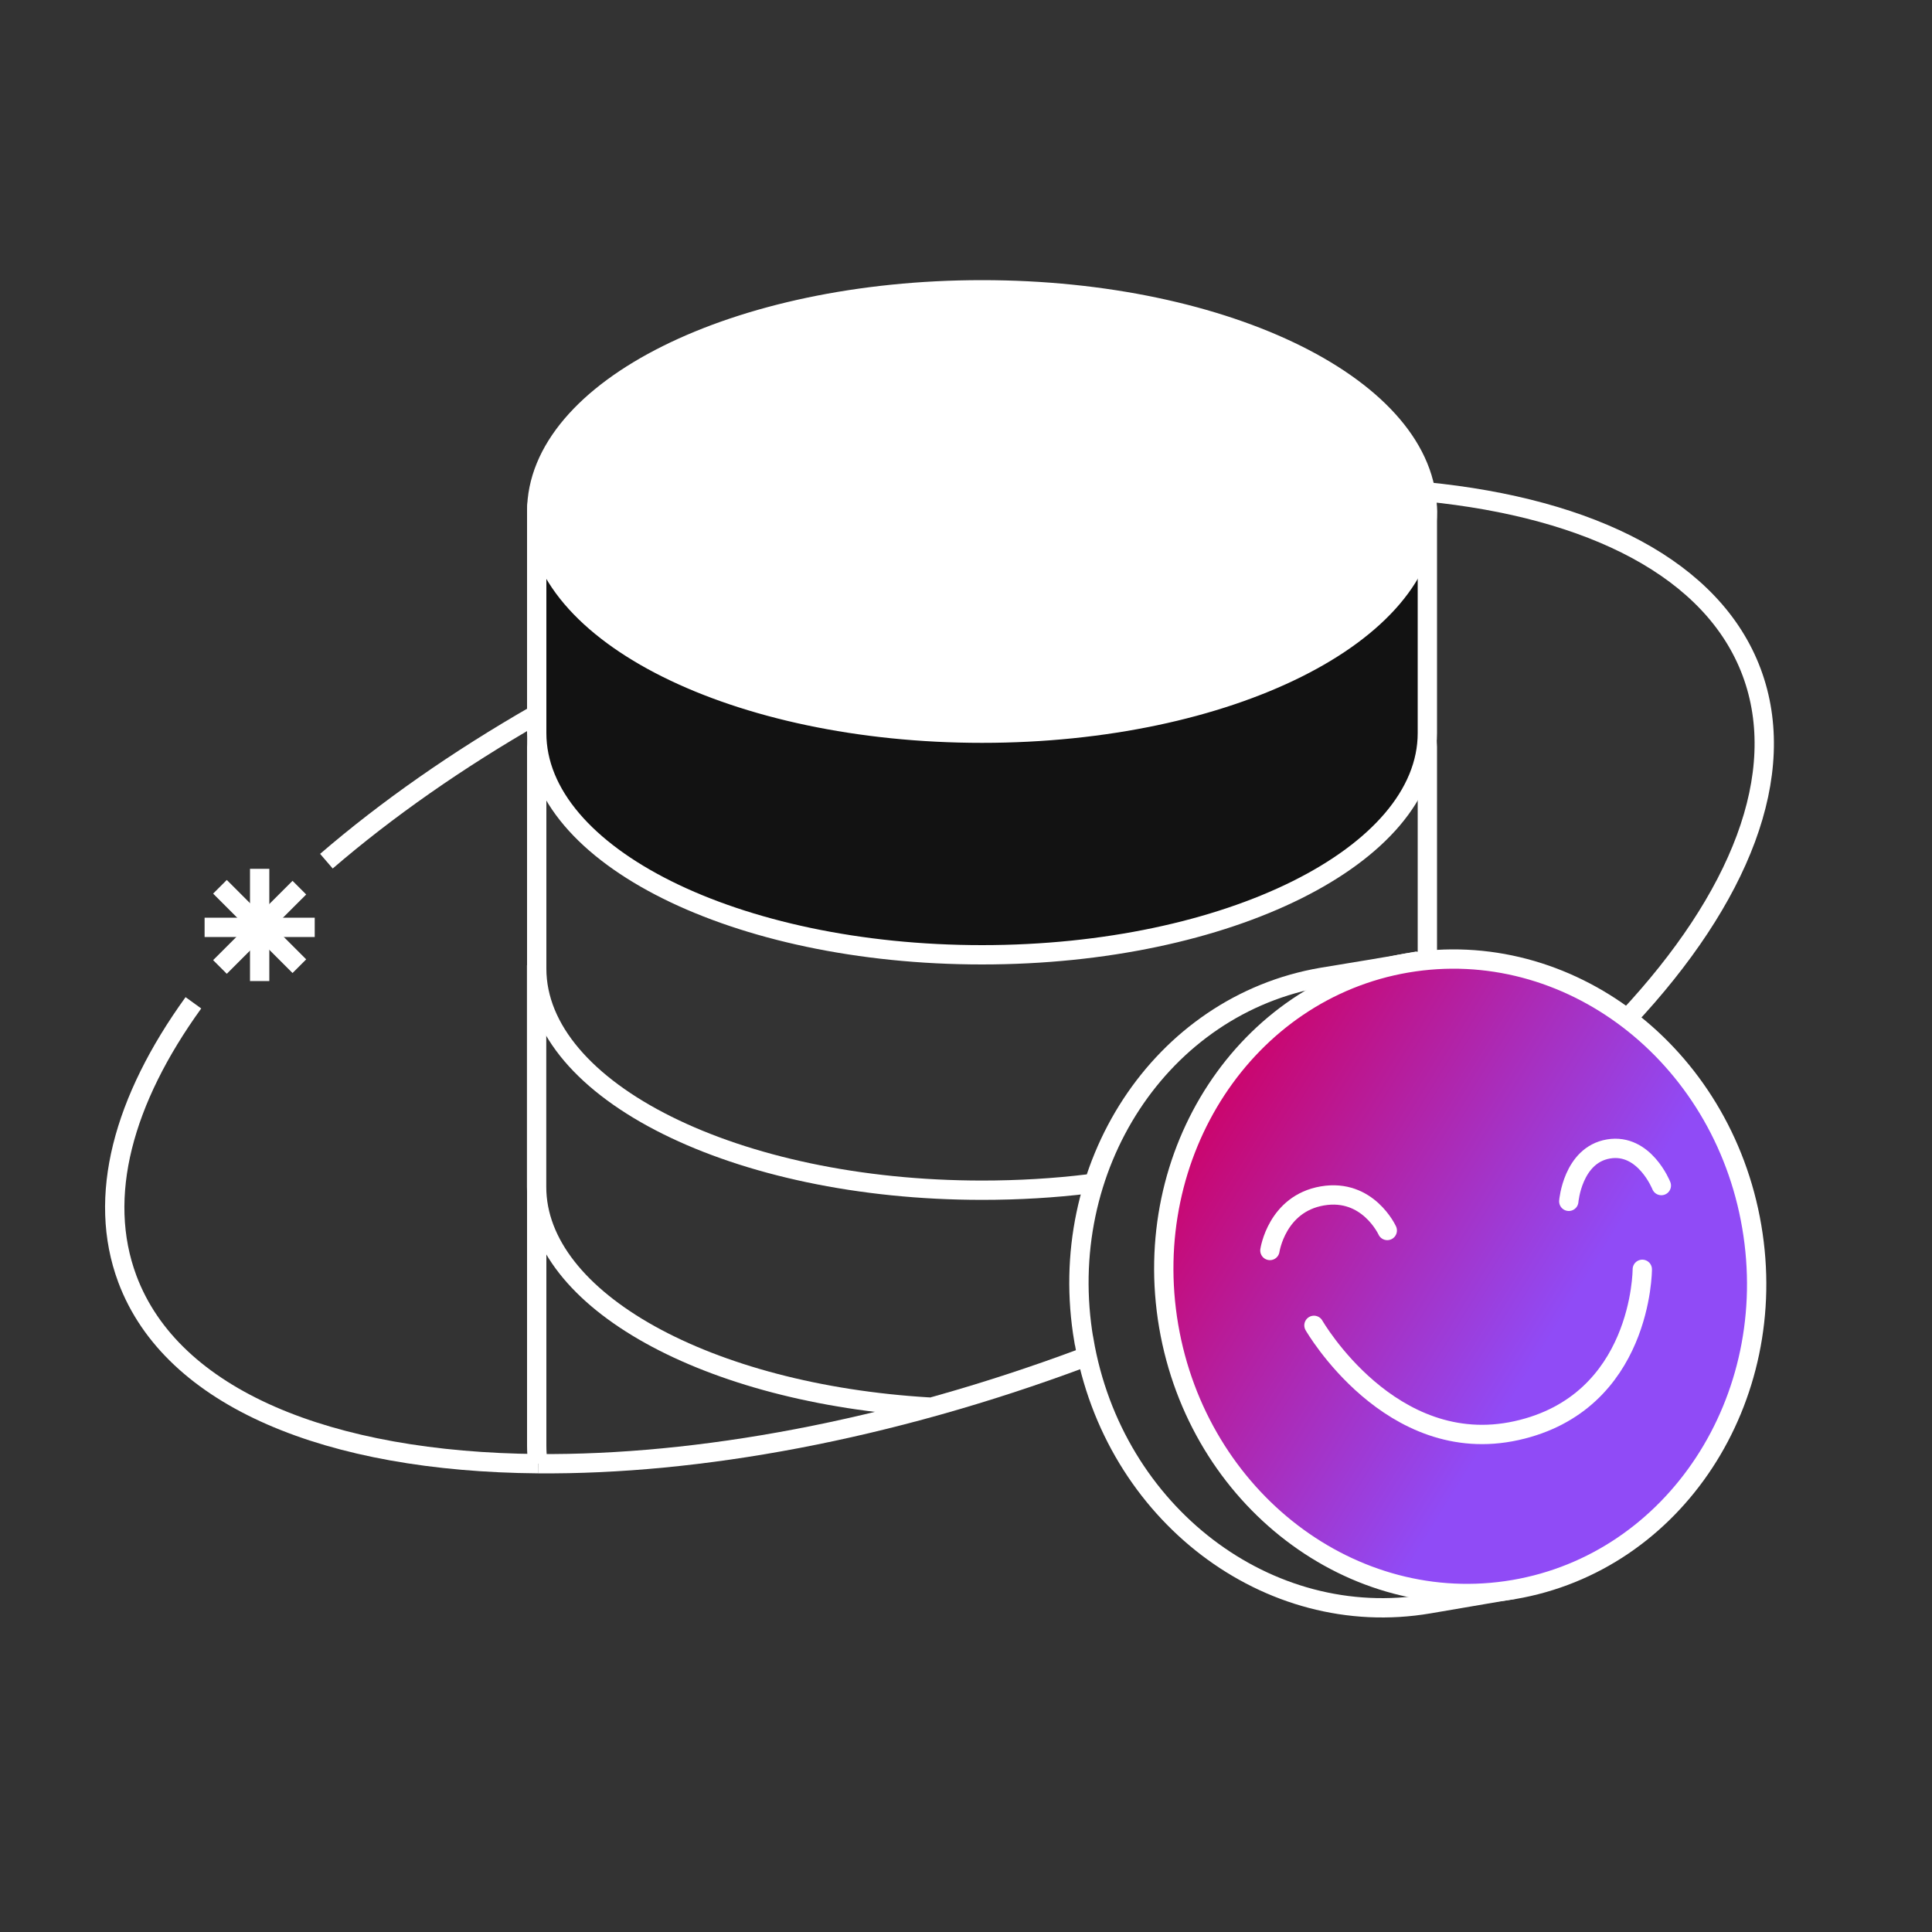 <svg width="20" height="20" viewBox="0 0 20 20" fill="none" xmlns="http://www.w3.org/2000/svg">
    <rect x="0" y="0" width="20" height="20" fill="#333333" stroke="none"/>
    <path
        d="M3.379 8.915C3.999 8.381 4.733 7.866 5.559 7.393M16.846 10.544C18.009 9.301 18.527 8.015 18.133 6.959C17.735 5.894 16.48 5.26 14.761 5.091"
        stroke="white" stroke-width="0.2" stroke-miterlimit="10" />
    <path
        d="M5.57 15.152C3.405 15.134 1.781 14.479 1.318 13.239C1.001 12.388 1.275 11.388 2.002 10.381"
        stroke="white" stroke-width="0.2" stroke-miterlimit="10" />
    <path d="M2.118 9.6H3.258" stroke="white" stroke-width="0.2" stroke-miterlimit="10" />
    <path d="M2.688 8.994V10.156" stroke="white" stroke-width="0.2" stroke-miterlimit="10" />
    <path d="M2.277 9.18L3.099 10.002" stroke="white" stroke-width="0.2"
        stroke-miterlimit="10" />
    <path d="M3.099 9.189L2.277 10.01" stroke="white" stroke-width="0.2"
        stroke-miterlimit="10" />
    <path d="M5.57 15.152C5.56 15.091 5.556 15.029 5.556 14.966V12.329"
        stroke="white" stroke-width="0.2" stroke-miterlimit="10" />
    <path d="M9.62 14.566C7.331 14.431 5.555 13.462 5.555 12.287V9.992" stroke="white"
        stroke-width="0.2" stroke-miterlimit="10" />
    <path
        d="M14.776 10.027V7.732C14.776 6.749 11.916 7.732 10.166 7.732C8.312 7.732 5.556 6.658 5.556 7.732V10.027C5.556 11.294 7.62 12.321 10.166 12.321C10.545 12.321 10.914 12.299 11.266 12.256"
        stroke="white" stroke-width="0.2" stroke-miterlimit="10" />
    <path
        d="M14.776 7.589C14.776 8.856 12.711 9.884 10.166 9.884C7.62 9.884 5.556 8.857 5.556 7.589V5.294C5.556 4.22 8.312 5.294 10.166 5.294C11.916 5.294 14.776 4.312 14.776 5.294V7.589Z"
        fill="#121212" stroke="white" stroke-width="0.2" stroke-miterlimit="10" />
    <path
        d="M10.166 7.59C12.712 7.59 14.776 6.562 14.776 5.295C14.776 4.027 12.712 3 10.166 3C7.62 3 5.556 4.027 5.556 5.295C5.556 6.562 7.62 7.59 10.166 7.59Z"
        fill="white" stroke="white" stroke-width="0.2" stroke-miterlimit="10" />
    <path d="M11.205 14.059C9.195 14.809 7.224 15.166 5.57 15.152" stroke="white"
        stroke-width="0.2" stroke-miterlimit="10" />
    <path
        d="M11.221 13.876C11.526 15.666 13.126 16.887 14.792 16.603C15.052 16.558 15.334 16.51 15.67 16.453C13.2 16.603 12.758 15.011 12.5 13.5C12.285 12.241 13 10.5 14.682 9.948C14.444 9.994 13.893 10.082 13.685 10.117C12.017 10.402 10.914 12.084 11.22 13.875L11.221 13.876Z"
        stroke="white" stroke-width="0.2" stroke-miterlimit="10" />
    <path
        d="M15.67 16.455C17.336 16.171 18.44 14.489 18.134 12.697C17.829 10.906 16.23 9.685 14.563 9.969C12.896 10.254 11.793 11.936 12.098 13.727C12.404 15.518 14.003 16.739 15.67 16.455Z"
        fill="url(#paint0_linear_9909_21258)" stroke="white" stroke-width="0.2"
        stroke-miterlimit="10" />
    <path
        d="M14.361 12.738C14.361 12.738 14.161 12.299 13.689 12.38C13.216 12.461 13.146 12.945 13.146 12.945"
        stroke="white" stroke-width="0.2" stroke-miterlimit="10" stroke-linecap="round" />
    <path
        d="M17.198 12.273C17.198 12.273 17.023 11.831 16.651 11.894C16.279 11.957 16.24 12.436 16.24 12.436"
        stroke="white" stroke-width="0.2" stroke-miterlimit="10" stroke-linecap="round" />
    <path
        d="M17.001 13.14C17.001 13.14 17.002 14.522 15.698 14.81C14.394 15.098 13.602 13.72 13.602 13.72"
        stroke="white" stroke-width="0.2" stroke-miterlimit="10" stroke-linecap="round" />
    <defs>
        <linearGradient id="paint0_linear_9909_21258" x1="17" y1="17" x2="11.031" y2="13.331"
            gradientUnits="userSpaceOnUse">
            <stop offset="0.351" stop-color="#904BF6" />
            <stop offset="1" stop-color="#CF0063" />
        </linearGradient>
    </defs>
</svg>